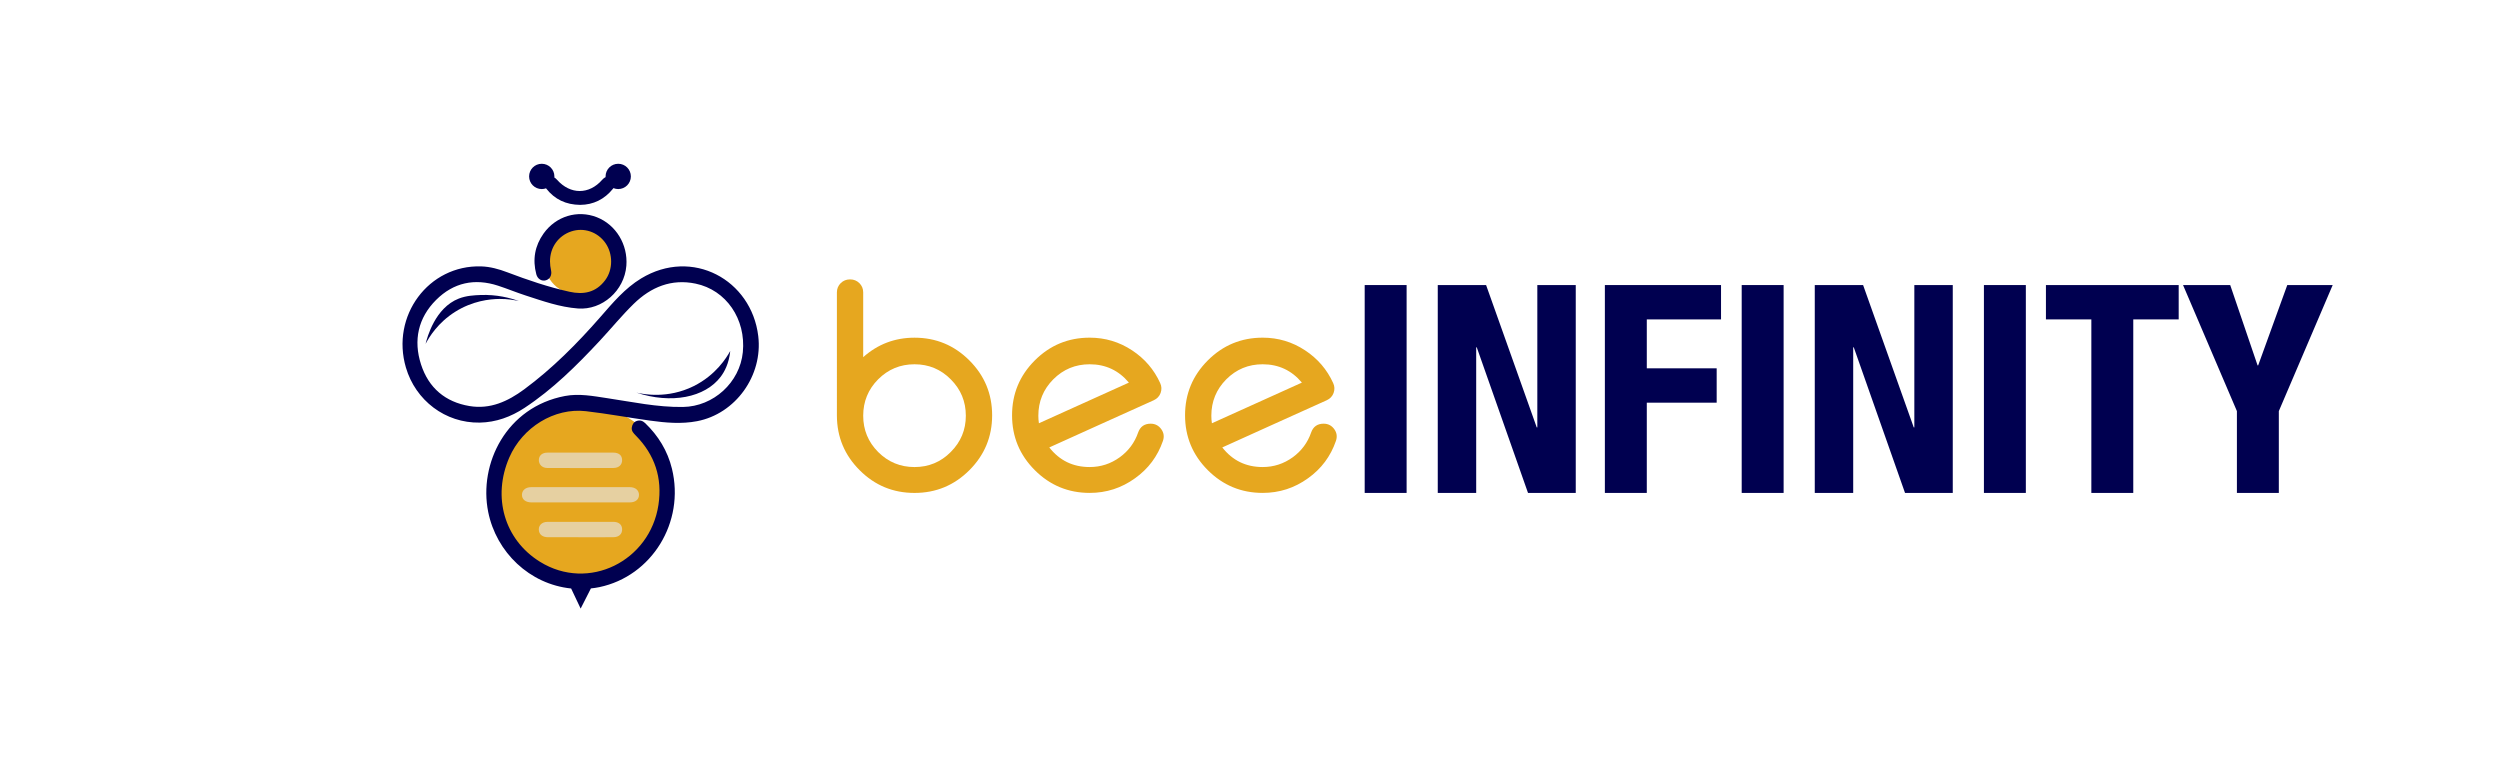 <?xml version="1.0" encoding="utf-8"?>
<!-- Generator: Adobe Illustrator 25.0.0, SVG Export Plug-In . SVG Version: 6.00 Build 0)  -->
<svg version="1.1" id="Layer_1" xmlns="http://www.w3.org/2000/svg" xmlns:xlink="http://www.w3.org/1999/xlink" x="0px" y="0px"
	 viewBox="0 0 7008 2166" style="enable-background:new 0 0 7008 2166;" xml:space="preserve">
<style type="text/css">
	.st0{fill:#E6A71F;}
	.st1{fill:#000050;}
	.st2{fill:#E6D0A1;}
</style>
<g>
	<g>
		<path class="st0" d="M2383.44,783.23c9.83,0,18.34,3.46,25.5,10.35c7.17,7.17,10.76,15.82,10.76,25.91v181.72
			c40.91-36.39,88.86-54.6,143.86-54.6c60.04,0,111.3,21.26,153.83,63.76c42.5,42.5,63.76,93.78,63.76,153.83
			s-21.26,111.32-63.76,153.83s-93.78,63.76-153.83,63.76c-60.04,0-111.17-21.11-153.42-63.36c-42.5-42.24-63.89-93.25-64.15-153.03
			V819.51c0-10.09,3.59-18.72,10.76-25.91c7.17-6.91,15.67-10.35,25.5-10.35h1.18V783.23z M2563.57,1021.13
			c-39.86,0-73.86,14.07-102.01,42.24c-27.89,28.17-41.83,62.17-41.83,102.01c0,39.6,13.94,73.47,41.83,101.62
			c28.15,28.17,62.17,42.24,102.01,42.24s73.73-14.07,101.62-42.24c28.15-28.15,42.24-62.02,42.24-101.62
			c0-39.86-14.07-73.86-42.24-102.01C2637.3,1035.21,2603.42,1021.13,2563.57,1021.13z"/>
		<path class="st0" d="M3252.17,1073.73c4.24,9.04,4.65,18.34,1.21,27.89c-3.44,9.3-9.83,16.08-19.13,20.31
			c-37.19,16.74-86.08,38.8-146.64,66.15c-75.17,34-123.93,56.06-146.25,66.15c28.69,36.67,66.41,54.98,113.17,54.98
			c31.07,0,59.25-9.17,84.49-27.5c24.45-17.8,41.58-40.91,51.41-69.34c5.83-16.46,17.54-24.71,35.08-24.71
			c12.48,0,22.45,5.19,29.89,15.54c7.17,10.09,8.63,21.11,4.39,33.08c-14.87,43.04-40.91,77.84-78.1,104.39
			c-37.98,27.37-80.36,41.04-127.12,41.04c-60.04,0-111.32-21.26-153.83-63.76s-63.76-93.78-63.76-153.83
			c0-60.04,21.26-111.3,63.76-153.83c42.5-42.5,93.78-63.76,153.83-63.76c43.3,0,82.9,11.81,118.75,35.47
			C3208.59,1005.19,3234.89,1035.75,3252.17,1073.73z M3054.51,1021.13c-39.86,0-73.86,14.07-102.01,42.24
			c-27.89,28.17-41.83,62.17-41.83,102.01c0,7.17,0.54,14.2,1.59,21.11l252.24-113.97
			C3135.81,1038.26,3099.14,1021.13,3054.51,1021.13z"/>
		<path class="st0" d="M3737.12,1073.73c4.24,9.04,4.65,18.34,1.21,27.89c-3.47,9.3-9.83,16.08-19.13,20.31
			c-37.19,16.74-86.08,38.8-146.64,66.15c-75.19,34-123.93,56.06-146.25,66.15c28.69,36.67,66.41,54.98,113.17,54.98
			c31.07,0,59.24-9.17,84.49-27.5c24.45-17.8,41.58-40.91,51.41-69.34c5.83-16.46,17.54-24.71,35.08-24.71
			c12.48,0,22.45,5.19,29.89,15.54c7.17,10.09,8.63,21.11,4.39,33.08c-14.87,43.04-40.91,77.84-78.1,104.39
			c-37.98,27.37-80.36,41.04-127.12,41.04c-60.04,0-111.32-21.26-153.83-63.76s-63.76-93.78-63.76-153.83
			c0-60.04,21.26-111.3,63.76-153.83c42.5-42.5,93.78-63.76,153.83-63.76c43.3,0,82.9,11.81,118.75,35.47
			C3693.55,1005.19,3719.84,1035.75,3737.12,1073.73z M3539.46,1021.13c-39.86,0-73.86,14.07-102.01,42.24
			c-27.89,28.17-41.83,62.17-41.83,102.01c0,7.17,0.54,14.2,1.59,21.11l252.24-113.97
			C3620.77,1038.26,3584.1,1021.13,3539.46,1021.13z"/>
		<path class="st1" d="M3825.49,799.07h117.52v582.7h-117.52V799.07z"/>
		<path class="st1" d="M4307.8,1198.14h1.63V799.07h107.73v582.7h-133.83L4139.7,973.72h-1.64v408.04h-107.73v-582.7h135.47
			L4307.8,1198.14z"/>
		<path class="st1" d="M4824.39,799.07v96.3h-208.1v137.1h195.88v96.3h-195.88v252.99h-117.52v-582.7H4824.39z"/>
		<path class="st1" d="M4882.32,799.07h117.52v582.7h-117.52V799.07z"/>
		<path class="st1" d="M5364.63,1198.14h1.64V799.07h107.73v582.7h-133.83l-143.63-408.04h-1.64v408.04h-107.73v-582.7h135.47
			L5364.63,1198.14z"/>
		<path class="st1" d="M5561.32,799.07h117.52v582.7h-117.52V799.07z"/>
		<path class="st1" d="M6107.29,895.37h-127.31v486.4h-117.52v-486.4h-127.31v-96.3h372.15V895.37z"/>
		<path class="st1" d="M6328.45,1024.32h1.63l81.6-225.25H6539l-150.99,353.38v229.32h-117.52v-229.32l-150.99-353.38h132.22
			L6328.45,1024.32z"/>
	</g>
	<g>
		
			<ellipse transform="matrix(0.707 -0.707 0.707 0.707 -495.746 1563.401)" class="st0" cx="1639.32" cy="1380.12" rx="241.72" ry="241.72"/>
		<circle class="st0" cx="1622.66" cy="729" r="97.77"/>
		<path class="st1" d="M1953.86,1180.7c-43.98,8.38-87.8,4.37-131.45-1.62c-60.18-8.25-120-19.58-180.31-26.48
			c-88.34-10.11-177.68,45.23-214.43,129.81c-48.05,110.59-14.21,230.09,85.85,292.26c136.45,84.77,308.51-2.02,332.22-159.17
			c11.44-75.86-10.26-140.62-63.26-194.36c-6.4-6.48-12.98-12.97-11.36-23.13c1.27-7.94,5.22-14.87,13.12-17.73
			c9.08-3.29,17.16-1.05,24.3,5.81c36.75,35.35,62.83,77.64,75.09,127.88c36.6,149.96-56.37,301.05-203.54,331.88
			c-7.96,1.67-15.96,2.8-23.66,3.57l-28.76,56.52l-26.67-56.28v-0.01c-116.27-11.94-209.72-101.33-232.48-214.54
			c-27.19-135.28,50.99-294.16,215.37-325.09c39.52-7.44,78.48,0.18,117.45,6c70.82,10.56,141.06,25.84,213.22,24.79
			c85.35-1.24,159.4-68.59,167.76-153.64c9.09-92.47-46.38-174.3-132.63-192.15c-67.36-13.94-124.65,9.15-173.59,57.05
			c-33.5,32.79-63.2,69.28-95.16,103.55c-64.6,69.27-131.64,135.76-210.71,187.85c-38.22,25.17-79.92,40.36-125.36,41.17
			c-96.82,1.73-179.97-62.42-206.97-154.09c-42.8-145.27,63.66-288.32,210.91-283.81c25.32,0.78,49.53,7.53,73.31,16.57
			c56.97,21.67,114.58,41.23,174.07,54.51c39.67,8.86,74.39,2.28,100.29-32.45c22.13-29.67,22.04-73.61,0.69-104.16
			c-21.83-31.23-60.58-44.35-95.97-32.49c-36.28,12.16-59.44,45-59.47,83.85c0,8.72,1.17,17.14,3.02,25.6
			c2.83,12.99-3.21,24.1-14.48,27.52c-11.52,3.5-23.35-3.38-26.93-16.88c-10.97-41.33-4.14-79.75,20.38-114.19
			c34.7-48.73,95.19-66.88,149.26-45.73c53.57,20.96,87.5,76.72,82.8,136.05c-5.56,70.06-67.92,124.79-135.42,119.8
			c-51.17-3.78-99.05-20.96-147.32-36.6c-25.95-8.41-51.25-18.95-77.19-27.4c-65.16-21.23-124.45-8.88-173.4,39.99
			c-50.31,50.21-64.2,113.15-42.2,181c21.39,65.98,68.37,105.13,135.49,116.43c58.23,9.8,107.74-12.9,153.61-46.78
			c79.16-58.47,148.29-128.13,213.33-202.47c34.8-39.78,68.94-80.74,114.46-108.38c143.31-87.04,309.33,3.45,328.37,161.5
			C2138.89,1053.1,2061.71,1160.15,1953.86,1180.7z"/>
		<path class="st2" d="M1627.17,1408.36c-45.69,0.02-91.37,0.03-137.06,0.01c-16.68-0.01-27.07-8.26-26.99-21.32
			c0.08-12.53,10.16-21.42,25.94-21.45c92.21-0.17,184.42-0.18,276.62,0.01c15.72,0.03,25.55,8.98,25.53,21.68
			c-0.02,12.86-9.92,21.03-25.74,21.04C1719.38,1408.37,1673.27,1408.35,1627.17,1408.36z"/>
		<path class="st2" d="M1626.4,1505.98c-30.16-0.01-60.32,0.11-90.47-0.06c-13.71-0.08-22.72-6.35-24.99-16.63
			c-3.25-14.67,6.87-26.35,23.59-26.42c42.72-0.18,85.45-0.06,128.17-0.06c18.85,0,37.7-0.07,56.55,0.02
			c15.31,0.07,24.37,7.74,24.69,20.64c0.33,13.46-8.76,22.26-24.55,22.43C1688.4,1506.22,1657.4,1505.99,1626.4,1505.98z"/>
		<path class="st2" d="M1628.5,1268.75c30.15-0.01,60.29-0.06,90.44,0.01c15.7,0.04,24.48,7.29,24.95,20.26
			c0.48,13.4-8.61,22.73-24.25,22.81c-61.97,0.32-123.94,0.32-185.9,0.01c-14.17-0.07-23.63-10.18-23.23-22.74
			c0.39-12.28,9.39-20.22,23.78-20.29C1565.69,1268.65,1597.09,1268.76,1628.5,1268.75z"/>
		<path class="st1" d="M1768.45,494.53c0,19.58-15.87,35.45-35.45,35.45c-4.73,0-9.25-0.93-13.38-2.62
			c-0.39,0.54-0.8,1.09-1.24,1.63c-24.02,29.83-55.18,45.13-92.2,45.31c-39.68-0.47-71.05-15.28-94.82-45.5
			c-0.24-0.3-0.47-0.61-0.7-0.91c-3.76,1.35-7.81,2.09-12.03,2.09c-19.58,0-35.45-15.87-35.45-35.45
			c0-19.58,15.87-35.45,35.45-35.45c19.58,0,35.45,15.87,35.45,35.45c0,1-0.04,2-0.12,2.98c2.6,1.57,5.16,3.74,7.62,6.52
			c37.21,41.95,89.97,41.89,126.58-0.13c2.97-3.41,6.18-5.9,9.45-7.43c-0.04-0.64-0.06-1.29-0.06-1.94
			c0-19.58,15.87-35.45,35.45-35.45S1768.45,474.95,1768.45,494.53z"/>
		<path class="st1" d="M1783.99,1100.59c97.58,32.41,192.2,13.94,236.26-44.51c9.59-12.72,23.13-35.76,26.83-72.26
			c-10.38,18.83-40.71,67.94-102.73,98.65C1871.44,1118.56,1803.4,1105.14,1783.99,1100.59z"/>
		<path class="st1" d="M1193,964c4.47-18.25,26.62-100.99,93-127c21.35-8.36,43.27-9.29,60-10c46.85-1.98,84.77,8.37,108.46,16.93
			c-13.17-3-31.91-6.12-54.46-5.93c-27.67,0.23-75.59,5.55-124,36C1227.4,904.57,1202.96,944.98,1193,964z"/>
	</g>
</g>
</svg>
